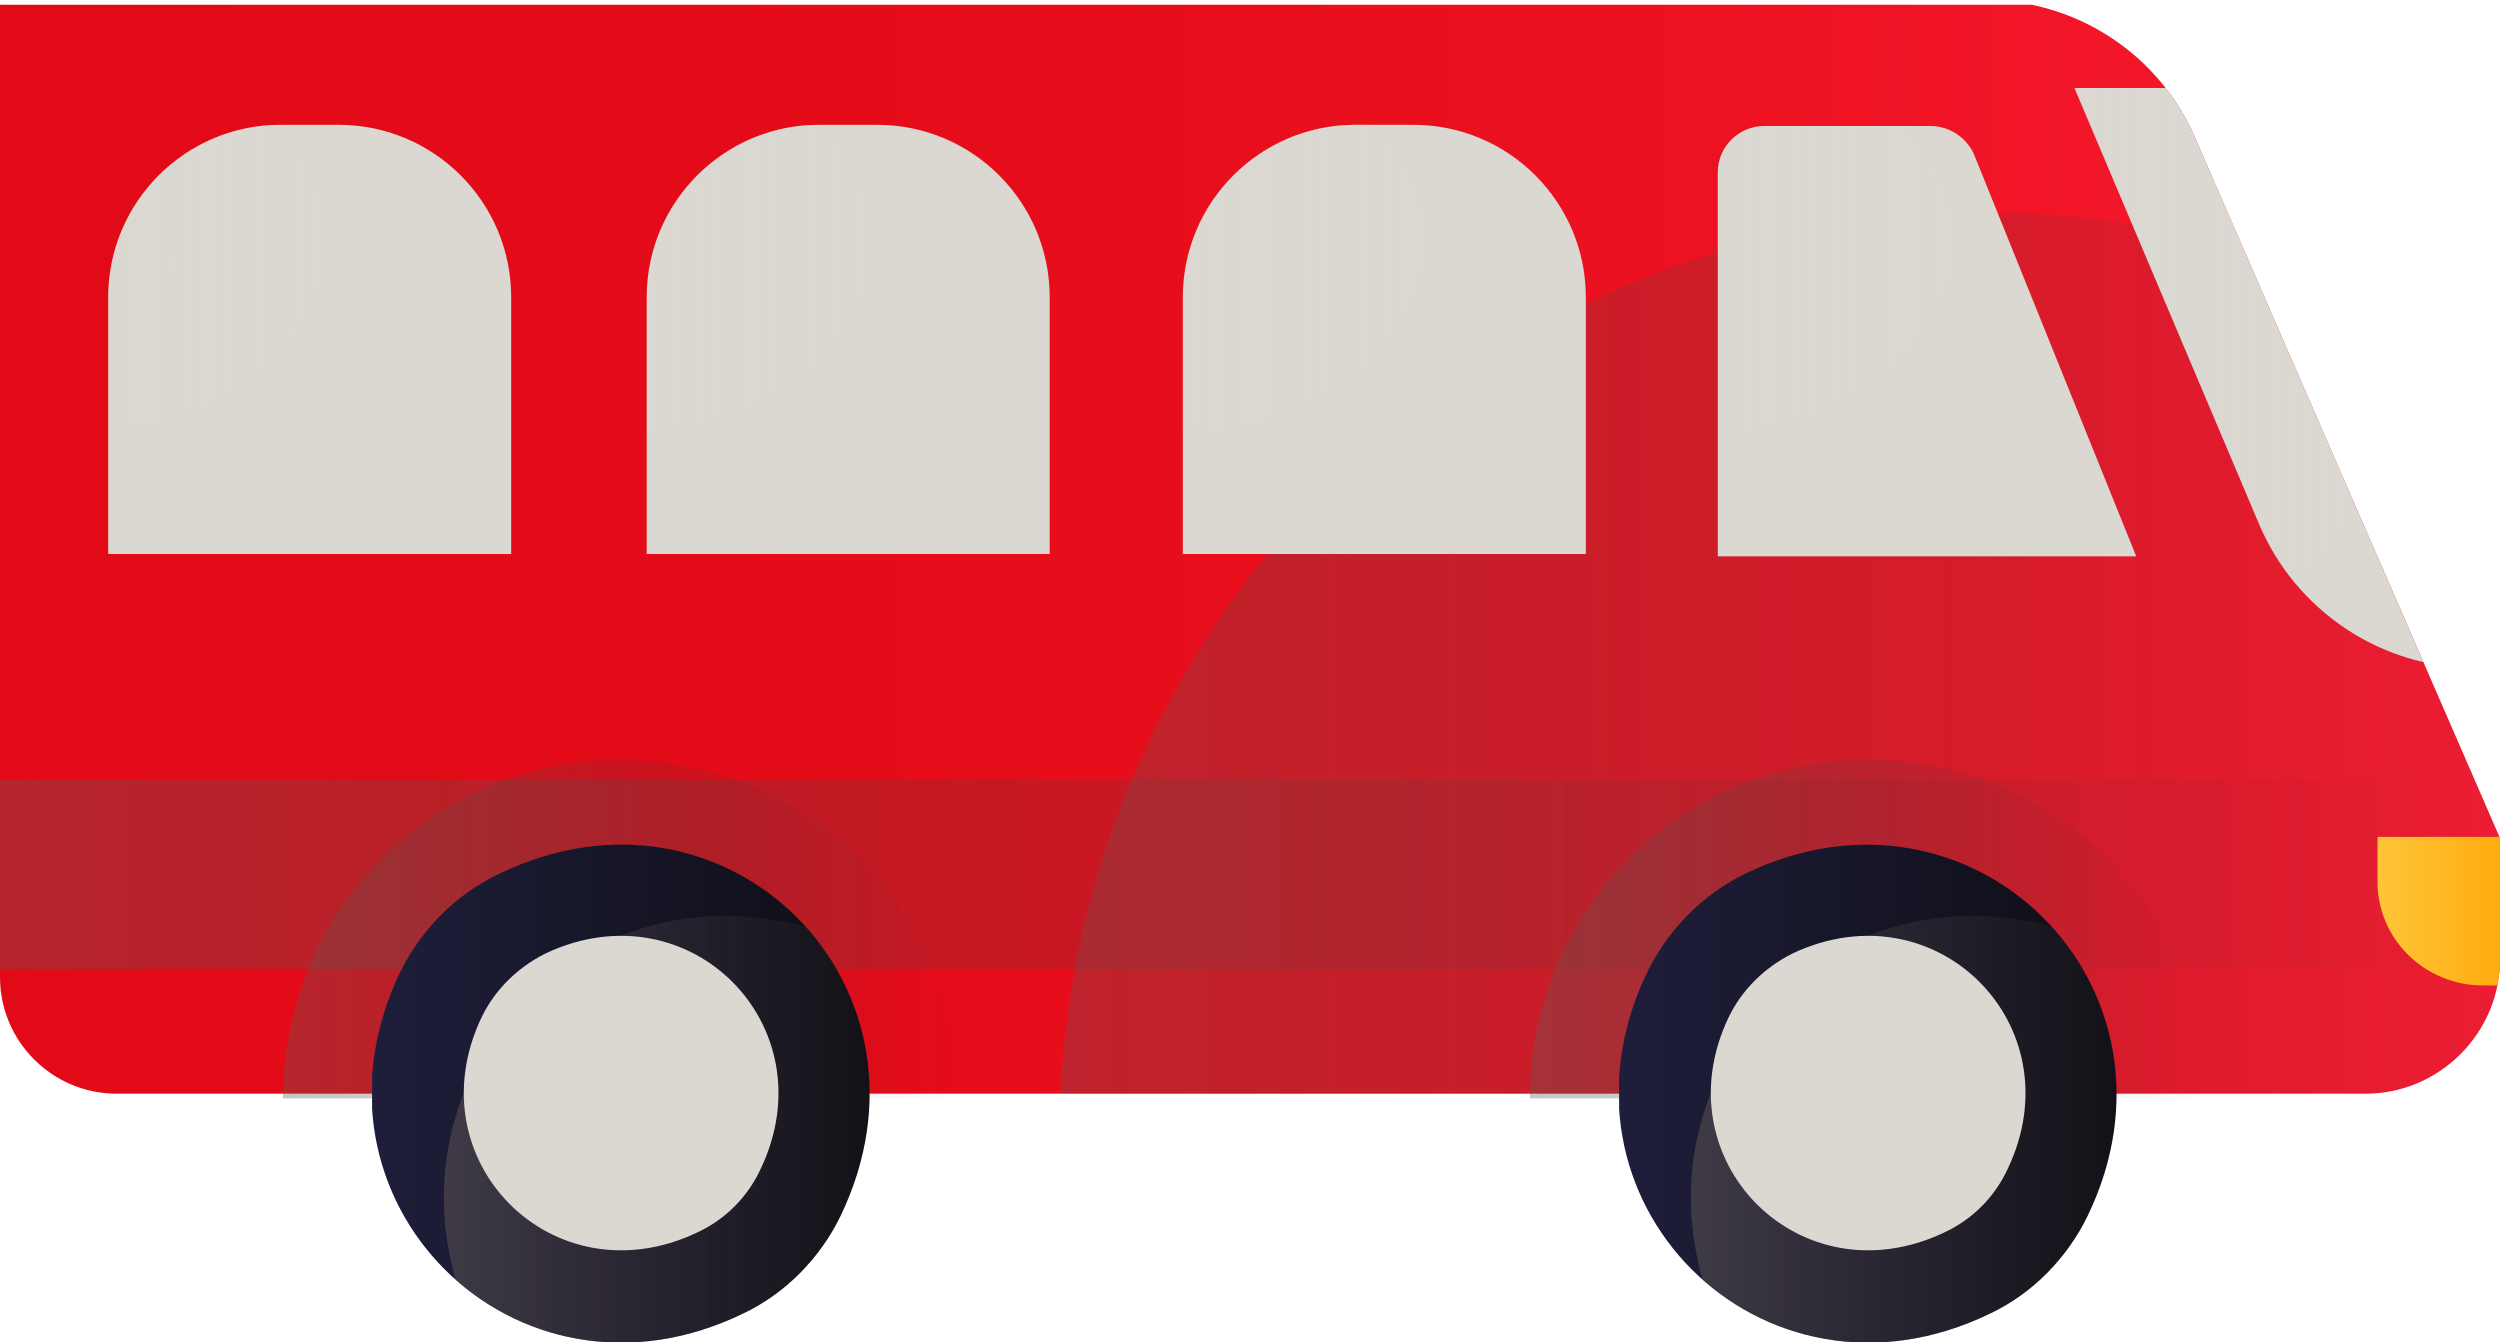 <?xml version="1.0" encoding="utf-8"?>
<!-- Generator: Adobe Illustrator 19.2.0, SVG Export Plug-In . SVG Version: 6.00 Build 0)  -->
<svg version="1.1" id="Capa_1" xmlns="http://www.w3.org/2000/svg" xmlns:xlink="http://www.w3.org/1999/xlink" x="0px" y="0px"
	 viewBox="0 0 210.3 112.9" style="enable-background:new 0 0 210.3 112.9;" xml:space="preserve">
<style type="text/css">
	.st0{clip-path:url(#SVGID_2_);}
	.st1{fill:url(#SVGID_3_);}
	.st2{opacity:0.35;clip-path:url(#SVGID_2_);fill:url(#SVGID_4_);}
	.st3{opacity:0.3;clip-path:url(#SVGID_2_);fill:url(#SVGID_5_);}
	.st4{clip-path:url(#SVGID_2_);fill:url(#SVGID_6_);}
	.st5{clip-path:url(#SVGID_8_);fill:#DBD8D2;}
	.st6{opacity:0.5;clip-path:url(#SVGID_8_);fill:url(#SVGID_9_);}
	.st7{clip-path:url(#SVGID_11_);fill:#DBD8D2;}
	.st8{opacity:0.5;clip-path:url(#SVGID_11_);fill:url(#SVGID_12_);}
	.st9{opacity:0.5;clip-path:url(#SVGID_11_);fill:url(#SVGID_13_);}
	.st10{opacity:0.5;clip-path:url(#SVGID_11_);fill:url(#SVGID_14_);}
	.st11{opacity:0.5;clip-path:url(#SVGID_11_);fill:url(#SVGID_15_);}
	.st12{opacity:0.35;fill:url(#SVGID_16_);}
	.st13{opacity:0.35;fill:url(#SVGID_17_);}
	.st14{clip-path:url(#SVGID_19_);fill:url(#SVGID_20_);}
	.st15{opacity:0.5;clip-path:url(#SVGID_19_);fill:url(#SVGID_21_);}
	.st16{fill:#DBD8D2;}
	.st17{clip-path:url(#SVGID_23_);fill:url(#SVGID_24_);}
	.st18{opacity:0.5;clip-path:url(#SVGID_23_);fill:url(#SVGID_25_);}
</style>
<g>
	<g>
		<defs>
			<path id="SVGID_1_" d="M9.8,92H199c6.2,0,11.3-5.1,11.3-11.3V70.5l-25.6-58.8C181.7,4.6,174.7,0,167,0L0,0l0,82.2
				C0,87.6,4.4,92,9.8,92z"/>
		</defs>
		<clipPath id="SVGID_2_">
			<use xlink:href="#SVGID_1_"  style="overflow:visible;"/>
		</clipPath>
		<g class="st0">
			
				<linearGradient id="SVGID_3_" gradientUnits="userSpaceOnUse" x1="1096.431" y1="46.381" x2="1325.316" y2="46.381" gradientTransform="matrix(-1 0 0 1 1306.778 0)">
				<stop  offset="0" style="stop-color:#F91B32"/>
				<stop  offset="0.172" style="stop-color:#F11527"/>
				<stop  offset="0.406" style="stop-color:#E90F1D"/>
				<stop  offset="0.666" style="stop-color:#E40B18"/>
				<stop  offset="1" style="stop-color:#E20A16"/>
			</linearGradient>
			<rect x="-18.5" y="0.4" class="st1" width="228.9" height="92"/>
		</g>
		
			<linearGradient id="SVGID_4_" gradientUnits="userSpaceOnUse" x1="1096.431" y1="73.593" x2="1308.25" y2="73.593" gradientTransform="matrix(-1 0 0 1 1306.778 0)">
			<stop  offset="0" style="stop-color:#2E2728;stop-opacity:0"/>
			<stop  offset="1" style="stop-color:#625957"/>
		</linearGradient>
		<polygon class="st2" points="-1.5,81.5 210.3,81.5 210.3,65.6 -1.5,65.6 		"/>
		
			<linearGradient id="SVGID_5_" gradientUnits="userSpaceOnUse" x1="1061.733" y1="56.891" x2="1217.677" y2="56.891" gradientTransform="matrix(-1 0 0 1 1306.778 0)">
			<stop  offset="0" style="stop-color:#2E2728;stop-opacity:0"/>
			<stop  offset="1" style="stop-color:#625957"/>
		</linearGradient>
		<path class="st3" d="M89.1,95.9c0-43.1,34.9-78,78-78s78,34.9,78,78H89.1z"/>
		
			<linearGradient id="SVGID_6_" gradientUnits="userSpaceOnUse" x1="1096.431" y1="76.666" x2="1106.846" y2="76.666" gradientTransform="matrix(-1 0 0 1 1306.778 0)">
			<stop  offset="0" style="stop-color:#FFAC0F"/>
			<stop  offset="1" style="stop-color:#FEC539"/>
		</linearGradient>
		<path class="st4" d="M208.9,82.9h1.5V70.4h-10.4V74C199.9,78.9,203.9,82.9,208.9,82.9z"/>
		<g class="st0">
			<defs>
				<path id="SVGID_7_" d="M208.3,56.2L208.3,56.2L187.7,7.4h-13.2L190,44C193.1,51.4,200.3,56.2,208.3,56.2z"/>
			</defs>
			<clipPath id="SVGID_8_">
				<use xlink:href="#SVGID_7_"  style="overflow:visible;"/>
			</clipPath>
			<polygon class="st5" points="187.7,7.4 171.5,7.4 195.8,73.2 211.9,73.2 			"/>
			
				<linearGradient id="SVGID_9_" gradientUnits="userSpaceOnUse" x1="1106.077" y1="30.201" x2="1133.583" y2="30.201" gradientTransform="matrix(-1 0 0 1 1306.778 0)">
				<stop  offset="0" style="stop-color:#DBD8D2"/>
				<stop  offset="1" style="stop-color:#DBD8D2;stop-opacity:0"/>
			</linearGradient>
			<path class="st6" d="M200.7,30.2c0,15.2-12.3,27.5-27.5,27.5v-55C188.4,2.7,200.7,15,200.7,30.2z"/>
		</g>
		<g class="st0">
			<defs>
				<path id="SVGID_10_" d="M144.5,14.5c0-2.2,1.8-3.9,3.9-3.9h14c1.6,0,3.1,1,3.7,2.5l13.6,33.7h-35.2V14.5z M133.4,46.6V25
					c0-8-6.5-14.5-14.5-14.5H114c-8,0-14.5,6.5-14.5,14.5v21.6H133.4z M88.3,46.6V25c0-8-6.5-14.5-14.5-14.5h-4.9
					c-8,0-14.5,6.5-14.5,14.5v21.6H88.3z M43,46.6V25c0-8-6.5-14.5-14.5-14.5h-4.9c-8,0-14.5,6.5-14.5,14.5v21.6H43z"/>
			</defs>
			<clipPath id="SVGID_11_">
				<use xlink:href="#SVGID_10_"  style="overflow:visible;"/>
			</clipPath>
			<polygon class="st7" points="8,49 183.4,49 166.2,8.1 8,8.1 			"/>
			
				<linearGradient id="SVGID_12_" gradientUnits="userSpaceOnUse" x1="1142.675" y1="20.291" x2="1163.703" y2="20.291" gradientTransform="matrix(-1 0 0 1 1306.778 0)">
				<stop  offset="0" style="stop-color:#DBD8D2"/>
				<stop  offset="1" style="stop-color:#DBD8D2;stop-opacity:0"/>
			</linearGradient>
			<path class="st8" d="M164.1,20.3c0,8.9-9.4,16-21,16V4.3C154.7,4.3,164.1,11.4,164.1,20.3z"/>
			
				<linearGradient id="SVGID_13_" gradientUnits="userSpaceOnUse" x1="1187.035" y1="20.291" x2="1208.063" y2="20.291" gradientTransform="matrix(-1 0 0 1 1306.778 0)">
				<stop  offset="0" style="stop-color:#DBD8D2"/>
				<stop  offset="1" style="stop-color:#DBD8D2;stop-opacity:0"/>
			</linearGradient>
			<path class="st9" d="M119.7,20.3c0,8.9-9.4,16-21,16V4.3C110.3,4.3,119.7,11.4,119.7,20.3z"/>
			
				<linearGradient id="SVGID_14_" gradientUnits="userSpaceOnUse" x1="1233.762" y1="20.291" x2="1253.807" y2="20.291" gradientTransform="matrix(-1 0 0 1 1306.778 0)">
				<stop  offset="0" style="stop-color:#DBD8D2"/>
				<stop  offset="1" style="stop-color:#DBD8D2;stop-opacity:0"/>
			</linearGradient>
			<path class="st10" d="M73,20.3c0,8.9-9,16-20,16V4.3C64,4.3,73,11.4,73,20.3z"/>
			
				<linearGradient id="SVGID_15_" gradientUnits="userSpaceOnUse" x1="1279.681" y1="20.291" x2="1299.726" y2="20.291" gradientTransform="matrix(-1 0 0 1 1306.778 0)">
				<stop  offset="0" style="stop-color:#DBD8D2"/>
				<stop  offset="1" style="stop-color:#DBD8D2;stop-opacity:0"/>
			</linearGradient>
			<path class="st11" d="M27.1,20.3c0,8.9-9,16-20,16V4.3C18.1,4.3,27.1,11.4,27.1,20.3z"/>
		</g>
	</g>
	
		<linearGradient id="SVGID_16_" gradientUnits="userSpaceOnUse" x1="1121.199" y1="78.144" x2="1178.101" y2="78.144" gradientTransform="matrix(-1 0 0 1 1306.778 0)">
		<stop  offset="0" style="stop-color:#2E2728;stop-opacity:0"/>
		<stop  offset="1" style="stop-color:#625957"/>
	</linearGradient>
	<path class="st12" d="M128.7,92.4h56.9c0-15.7-12.7-28.5-28.5-28.5S128.7,76.7,128.7,92.4z"/>
	
		<linearGradient id="SVGID_17_" gradientUnits="userSpaceOnUse" x1="1226.103" y1="78.144" x2="1283.005" y2="78.144" gradientTransform="matrix(-1 0 0 1 1306.778 0)">
		<stop  offset="0" style="stop-color:#2E2728;stop-opacity:0"/>
		<stop  offset="1" style="stop-color:#625957"/>
	</linearGradient>
	<path class="st13" d="M23.8,92.4h56.9c0-15.7-12.7-28.5-28.5-28.5S23.8,76.7,23.8,92.4z"/>
	<g>
		<g>
			<defs>
				<path id="SVGID_18_" d="M138.6,81.7c-9.3,19.2,9.6,38.1,28.8,28.8c3.6-1.7,6.5-4.7,8.2-8.2c9.3-19.2-9.6-38.1-28.8-28.8
					C143.3,75.2,140.4,78.1,138.6,81.7z"/>
			</defs>
			<clipPath id="SVGID_19_">
				<use xlink:href="#SVGID_18_"  style="overflow:visible;"/>
			</clipPath>
			
				<linearGradient id="SVGID_20_" gradientUnits="userSpaceOnUse" x1="1128.695" y1="91.977" x2="1170.605" y2="91.977" gradientTransform="matrix(-1 0 0 1 1306.778 0)">
				<stop  offset="0" style="stop-color:#0E0D14"/>
				<stop  offset="1" style="stop-color:#1E1E3B"/>
			</linearGradient>
			<polygon class="st14" points="136.2,112.9 178.1,112.9 178.1,71 136.2,71 			"/>
			
				<linearGradient id="SVGID_21_" gradientUnits="userSpaceOnUse" x1="1117.203" y1="100.733" x2="1164.585" y2="100.733" gradientTransform="matrix(-1 0 0 1 1306.778 0)">
				<stop  offset="0" style="stop-color:#2E2728;stop-opacity:0"/>
				<stop  offset="1" style="stop-color:#625957"/>
			</linearGradient>
			<path class="st15" d="M145,112.3c-10.5-21.7,10.8-43,32.5-32.5c3.4,1.7,7.7,5.9,9.3,9.3c10.5,21.7-10.8,43-32.5,32.5
				C150.8,120,146.6,115.8,145,112.3z"/>
		</g>
		<path class="st16" d="M145.4,85.6c-5.7,12,6,23.8,18.1,18.1c2.4-1.1,4.3-3,5.4-5.4c5.7-12-6-23.8-18.1-18.1
			C148.4,81.4,146.5,83.3,145.4,85.6z"/>
	</g>
	<g>
		<g>
			<defs>
				<path id="SVGID_22_" d="M33.7,81.7c-9.3,19.2,9.6,38.1,28.8,28.8c3.6-1.7,6.5-4.7,8.2-8.2C80,83,61.2,64.2,42,73.5
					C38.4,75.2,35.5,78.1,33.7,81.7z"/>
			</defs>
			<clipPath id="SVGID_23_">
				<use xlink:href="#SVGID_22_"  style="overflow:visible;"/>
			</clipPath>
			
				<linearGradient id="SVGID_24_" gradientUnits="userSpaceOnUse" x1="1233.599" y1="91.977" x2="1275.508" y2="91.977" gradientTransform="matrix(-1 0 0 1 1306.778 0)">
				<stop  offset="0" style="stop-color:#0E0D14"/>
				<stop  offset="1" style="stop-color:#1E1E3B"/>
			</linearGradient>
			<polygon class="st17" points="31.3,112.9 73.2,112.9 73.2,71 31.3,71 			"/>
			
				<linearGradient id="SVGID_25_" gradientUnits="userSpaceOnUse" x1="1222.107" y1="100.733" x2="1269.489" y2="100.733" gradientTransform="matrix(-1 0 0 1 1306.778 0)">
				<stop  offset="0" style="stop-color:#2E2728;stop-opacity:0"/>
				<stop  offset="1" style="stop-color:#625957"/>
			</linearGradient>
			<path class="st18" d="M40.1,112.3c-10.5-21.7,10.8-43,32.5-32.5c3.4,1.7,7.7,5.9,9.3,9.3c10.5,21.7-10.8,43-32.5,32.5
				C45.9,120,41.7,115.8,40.1,112.3z"/>
		</g>
		<path class="st16" d="M40.5,85.6c-5.7,12,6,23.8,18.1,18.1c2.4-1.1,4.3-3,5.4-5.4c5.7-12-6-23.8-18.1-18.1
			C43.5,81.4,41.6,83.3,40.5,85.6z"/>
	</g>
</g>
</svg>
